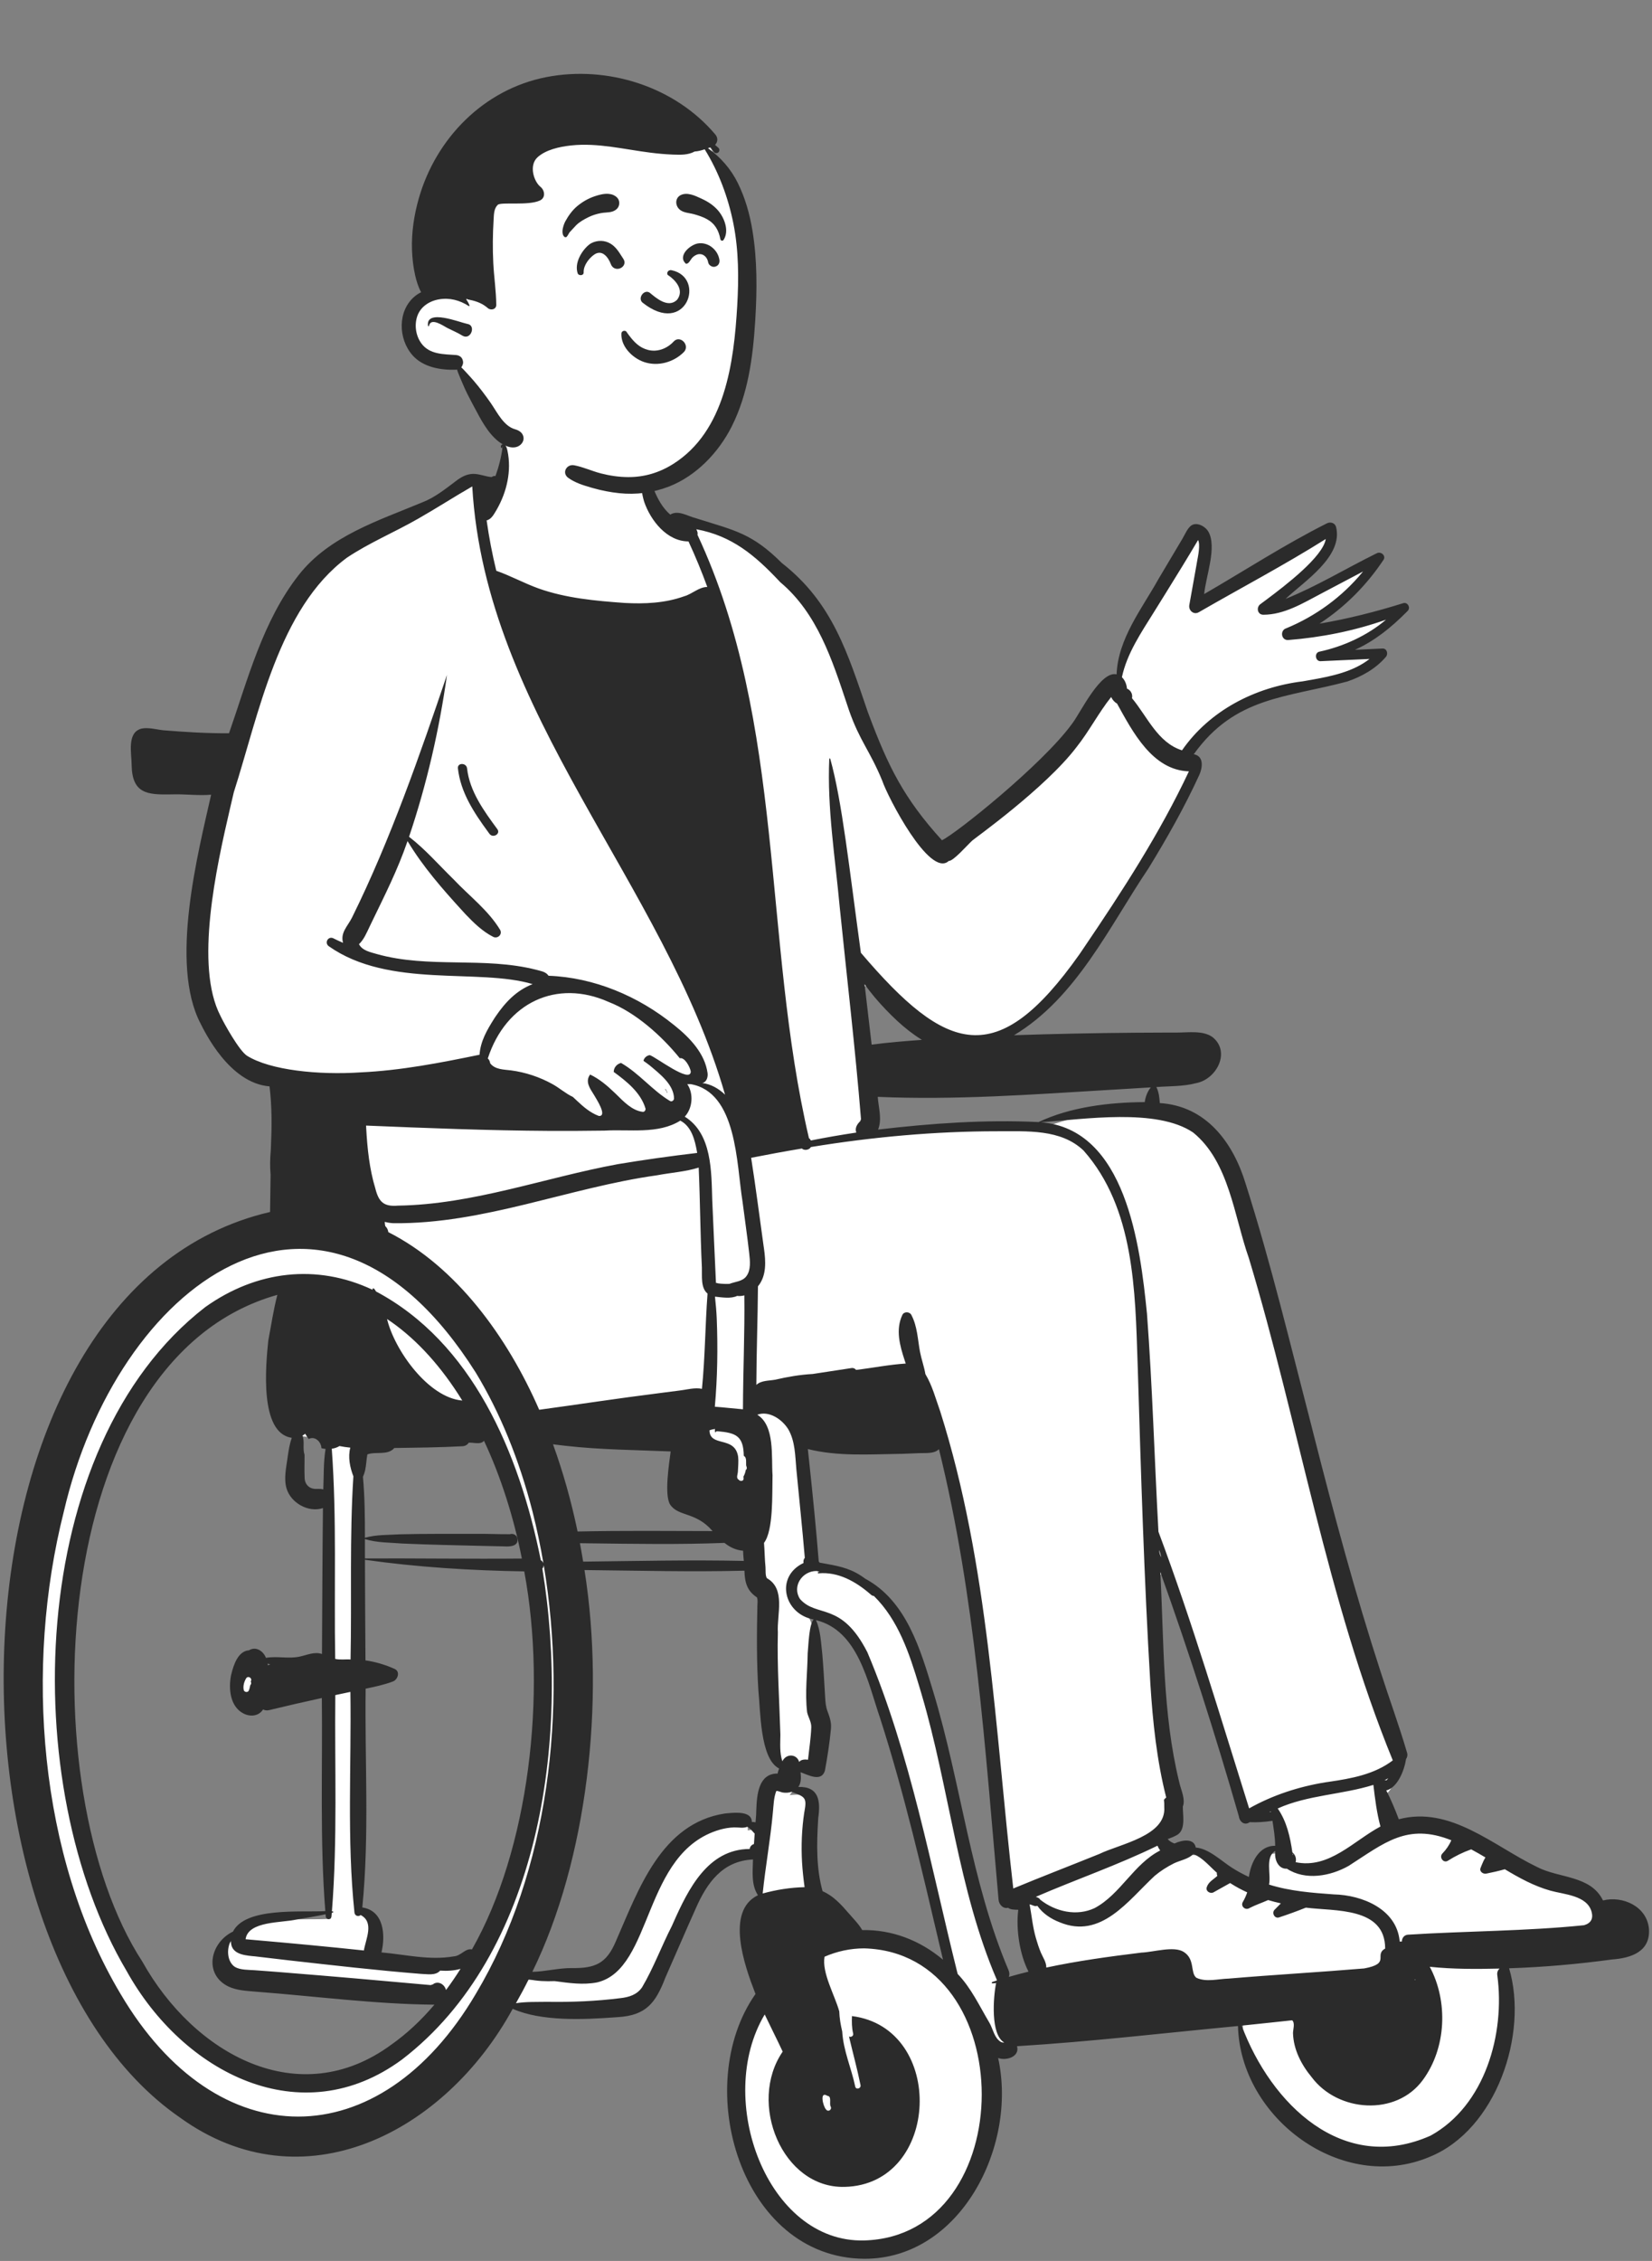 <svg width="231" height="316" viewBox="0 0 231 316" fill="none" xmlns="http://www.w3.org/2000/svg">
  <rect x="0" y="0" width="231" height="316" fill="#808080" stroke="none"/>
  <path fill-rule="evenodd" clip-rule="evenodd"
    d="M179.019 259.094C176.317 258.6 175.344 261.742 175.227 263.728C174.138 263.242 173.004 262.689 172.019 262.053C170.399 261.016 168.649 259.227 166.736 259.274L166.649 258.789C166.551 257.937 164.817 258.504 164.349 258.804C163.599 258.665 162.775 257.91 162.272 257.221C164.296 256.472 165.184 256.442 164.864 253.844C164.863 253.442 164.764 253.067 164.874 252.709C162.457 241.942 161.985 231.17 161.681 220.195L162.922 219.945C166.853 230.941 170.589 242.479 173.94 254.234C174.023 254.763 174.325 254.769 174.618 254.483C175.635 254.537 176.618 254.493 177.654 254.344L177.64 254.296C177.952 254.298 178.262 254.282 178.547 254.263C178.791 255.839 179.074 257.465 179.019 259.094ZM177.389 253.094C177.457 253.06 178.238 252.716 178.326 252.676L178.345 252.87C178.01 253.001 177.672 253.127 177.331 253.242L177.3 253.135L177.389 253.094ZM144.044 276.643C142.726 276.96 141.331 277.362 140.035 277.738L140.544 276.511C137.622 268.727 135.39 260.507 133.765 252.472C132.615 247.241 131.421 241.832 129.825 236.648C127.811 228.507 123.463 220.13 114.277 219.433C114.277 219.433 114.122 219.168 114.123 219.168L113.941 218.999C113.493 213.29 112.886 207.6 112.299 202.137C117.215 203.487 121.449 203.048 126.148 203.011C127.671 202.8 129.697 203.242 130.912 202.548C130.912 202.548 131.715 201.733 131.715 201.733C137.05 222.831 138.438 244.575 140.343 265.94C140.408 266.425 140.777 266.59 141.165 266.389C141.613 266.88 142.546 266.691 143.184 266.762C142.648 269.964 143.279 273.781 144.834 276.449L144.044 276.643ZM131.522 274.842C128.235 272.074 124.34 270.702 120.273 270.858C118.846 268.74 116.828 266.202 114.563 265.246C113.501 261.695 113.631 257.8 113.856 254.455C114.381 251.038 113.205 250.639 110.421 250.889C111.618 249.443 111.511 249.094 111.268 247.195C112.063 247.319 114.468 248.892 114.798 247.78C115.197 245.614 115.468 243.732 115.627 242.027C115.712 240.57 114.681 239.038 114.808 237.555C114.429 233.742 114.818 229.475 113.062 225.962C120.175 226.913 121.907 234.677 123.748 240.397C127.535 252.179 130.181 264.208 133 276.086L131.522 274.842ZM109.614 247.871C109.445 248.25 109.421 248.611 109.362 248.98C106.016 248.366 106.612 253.282 106.299 255.972C105.67 255.763 105.227 255.698 104.569 255.828C104.473 254.941 105.05 254.548 103.028 254.45C93.603 254.626 90.02 264.486 86.778 272.03C85.273 275.658 83.135 276.223 79.959 276.16C77.828 276.201 75.649 276.779 73.472 276.709C81.387 261.103 84.267 238.688 81.053 219.246H81.055C80.859 218.014 80.627 216.733 80.387 215.494C87.172 215.565 95.065 215.728 101.599 215.446C102.46 216.237 103.521 216.59 104.603 216.598C104.608 217.461 104.701 218.41 104.783 219.27C98.676 219.118 91.901 219.212 85.716 219.302C91.901 219.391 98.708 219.501 104.791 219.326C104.781 220.975 104.947 222.473 106.412 223.271C106.972 227.443 106.249 231.801 106.754 236.653C107.161 239.953 106.826 246.271 109.838 247.32L109.614 247.871ZM66.621 273.236L66.386 273.649C65.888 273.479 65.582 273.516 65.096 273.894C61.562 275.805 56.484 274.03 52.621 273.904C53.355 271.491 53.384 267.642 50.037 267.594C51.147 257.015 50.4 246.52 50.571 235.95C56.664 234.788 56.46 234.161 50.541 233.074C50.504 227.161 50.459 221.18 50.463 215.212C50.462 212.341 50.436 209.54 50.173 206.762C50.725 205.622 50.602 204.454 50.886 203.249C52.087 202.577 54.168 203.359 54.915 202.2C58.149 202.152 61.442 202.122 64.707 201.948C65.004 201.957 65.114 201.682 65.242 201.481C65.811 201.332 66.769 201.674 67.243 201.431C67.243 201.431 67.881 200.607 67.881 200.607C70.541 206.038 72.604 212.438 73.823 218.919C69.98 218.96 65.581 218.949 61.616 218.929C65.477 219.215 69.644 219.387 73.914 219.447C77.226 235.925 74.854 259.045 66.621 273.236ZM61.305 281.051C53.3 291.137 40.226 294.499 29.49 286.391C0.843 264.598 2.128 190.731 39.752 180.513C38.731 184.375 35.188 200.404 41.593 200.861L41.573 200.809L41.9 200.629C43.244 201.094 45.136 200.448 45.577 202.316C45.594 202.319 46.3 202.381 46.342 202.385C45.884 204.706 46.017 207.113 45.88 209.47C45.339 209.264 44.666 209.142 44.08 209.19C41.871 209.087 41.927 206.674 42.013 204.995C42.095 204.173 41.846 203.232 41.888 202.461C41.91 201.926 41.874 201.508 41.671 201.065C40.991 203.238 40.349 206.086 40.752 208.298C41.346 210.364 43.975 211.35 45.878 210.338C45.795 217.772 45.772 225.15 45.731 232.519C44.481 231.863 43.34 232.279 42.047 232.629C40.416 232.973 38.48 232.486 36.843 232.881C36.655 232.073 35.893 231.084 35.091 231.737C34.07 231.746 33.509 232.693 33.002 234.763C32.687 236.403 32.871 238.593 34.43 239.381C35.31 239.856 36.191 239.519 36.625 238.547C36.871 238.646 37.263 238.947 37.543 238.85C40.147 238.218 42.954 237.579 45.708 236.984C45.851 247.394 45.39 257.729 46.249 268.167C42.32 268.499 34.834 267.447 33.122 270.904C31.549 271.583 30.42 273.143 30.424 274.713C30.372 277.258 33.198 278.113 35.405 278.142C44.339 278.819 53.188 280.026 62.19 280.008L61.305 281.051ZM77.497 201.682C83.179 202.458 88.885 202.452 94.58 202.706C92.722 215.326 95.319 207.994 101.096 215.088C94.496 215.08 86.525 215.001 80.319 215.155C79.354 210.399 78.052 205.858 76.433 201.522L77.497 201.682ZM121.488 137.639C123.993 141.139 127.285 144.195 130.979 146.285C127.788 146.52 124.54 146.736 121.395 147.177C121.043 144.146 120.688 141.115 120.332 138.086L121.488 137.639ZM230.006 270.073C229.709 267.093 226.338 265.994 223.873 266.816C222.489 263.138 217.758 263.585 214.713 261.963C208.601 259.003 202.345 253.213 195.27 255.491C194.636 253.749 193.926 252.076 193.162 250.615C193.461 250.767 193.845 250.751 194.114 250.482L194.116 250.484C194.38 250.183 194.635 249.846 194.669 249.474C195.587 248.443 195.972 246.814 196.208 245.599C195.087 241.765 193.726 238.092 192.514 234.299C187.81 219.833 184.5 206.394 180.95 192.56C177.003 182.273 175.943 155.281 161.646 155.229C161.599 154.51 161.575 153.681 161.346 153.027C160.937 153.588 160.767 154.415 160.712 155.127C154.592 155.029 149.302 156.167 145.266 157.919C137.536 157.576 130.761 158.037 121.868 159.088C122.946 157.229 122.226 155.135 122.124 153.085C135.017 153.695 148.122 152.506 160.954 151.795C163.025 151.614 165.222 151.728 167.221 151.207C169.389 150.701 171.448 147.985 169.237 145.917C167.741 144.988 165.881 145.491 164.241 145.409C155.93 145.408 147.426 145.571 139.426 145.865C149.276 140.852 154.246 130.385 160.137 121.457C163.129 116.58 165.363 112.476 167.171 108.536C167.48 107.881 167.567 107.172 167.381 106.811C167.312 106.45 166.195 106.41 165.892 106.321C174.084 93.516 186.666 99.154 193.393 91.734C192.118 91.792 190.845 91.852 189.571 91.913L189.278 90.69C191.682 89.607 193.959 87.925 196.448 85.394C196.447 85.389 196.445 85.383 196.442 85.377C192.317 86.668 188.471 87.607 184.687 88.249L184.231 87.083C187.631 84.868 190.656 81.856 192.979 78.371C188.645 80.287 184.569 83.007 180.071 84.751L179.394 83.691C181.958 81.239 187.705 77.563 186.07 74.13C179.682 77.205 173.853 81.185 167.7 84.66C167.694 81.841 169.677 77.407 168.473 75.057C167.203 73.489 166.603 74.823 165.961 76.078C165.961 76.078 163.289 80.57 162.635 81.669C160.182 86.037 156.735 90.353 156.814 95.516C154.681 94.491 153.005 98.211 151.619 100.242C147.724 106.862 134.543 117.255 131.633 118.671C119.782 107.931 121.548 89.743 108.951 79.6C104.912 75.478 101.926 75 97.163 73.485C96.031 73.213 94.75 72.253 93.737 73.174C92.234 71.927 90.771 67.902 90.151 66.182C89.767 64.518 89.127 60.423 88.231 59.655C87.335 58.887 72.746 58.247 71.467 58.631C70.187 59.015 70.699 62.087 70.699 62.087L69.352 67.655L69.236 67.623C69.215 67.631 69.035 67.77 69.012 67.786C68.053 67.779 67.131 67.325 66.21 67.326C65.24 67.346 64.454 68.009 63.709 68.576C62.38 69.581 61.005 70.621 59.388 71.249C40.639 77.239 38.161 86.254 32.552 103.577C27.936 103.707 24.049 103.131 20.031 102.907C18.617 103.086 19.077 105.834 19.12 107.404C18.986 111.266 21.873 110.868 24.737 110.833C26.631 110.856 28.536 111.045 30.41 110.823C28.392 120.138 24.333 134.702 28.775 143.393C32.371 150.203 35.423 151.497 38.334 151.695C39.079 158.214 38.337 164.052 38.472 170.356C-4.436 181.92 -6.411 249.044 12.769 281.727C28.169 308.433 57.132 306.97 71.488 280.391C74.96 282.284 81.843 282.153 86.427 281.739C90.034 281.526 91.218 279.996 92.506 276.647C93.946 273.39 95.315 270.175 96.78 266.92C98.179 263.476 100.974 259.518 106.018 259.673C105.994 261.702 105.618 263.989 106.991 265.6C101.875 267.339 104.95 275.443 106.436 279.229C99.411 288.813 101.778 305.612 111.605 312.564C127.837 323.46 143.504 302.852 138.763 287.064C139.54 287.432 140.983 287.94 141.604 287.138C141.856 286.951 141.507 286.121 141.445 285.851C152.331 285.211 163.011 283.931 173.805 282.918C173.438 292.945 183.382 302.828 193.36 302.606C206.381 303.21 214.182 286.05 210.244 274.939C215.223 274.8 220.278 274.382 225.469 273.678C228.308 273.395 230.117 272.723 230.006 270.073Z"
    fill="white" />
  <path fill-rule="evenodd" clip-rule="evenodd"
    d="M70.236 62.599C69.927 62.7 69.962 62.038 70.393 62.105C70.751 62.161 70.883 62.641 70.948 62.947L70.959 62.996C71.557 65.796 70.868 68.755 69.463 71.213C69.11 71.788 68.745 72.576 68.046 72.731C68.377 75.099 68.832 77.449 69.395 79.773C71.403 80.477 73.293 81.52 75.297 82.242C79.154 83.613 83.281 83.98 87.339 84.271C90.131 84.423 93.003 84.3 95.655 83.343C96.777 83.037 97.728 82.035 98.904 82.038C98.115 79.882 97.241 77.757 96.271 75.671C93.254 75.67 90.975 72.743 90.079 70.142C89.753 69.105 89.658 68.019 89.451 66.956L89.374 66.56C89.306 66.206 89.245 65.851 89.218 65.492C89.209 65.359 89.406 64.191 89.36 64.025C89.355 64.073 89.292 64.034 89.263 64.032C89.183 63.934 89.252 63.736 89.41 63.744C89.665 63.736 89.791 64.291 89.849 64.442C91.073 66.953 91.539 70.04 93.723 71.926C94.814 71.238 96.156 72.139 97.265 72.415L97.586 72.517C102.768 74.15 105.167 74.545 109.329 78.693C116.439 84.24 118.534 91.321 121.333 99.477L121.498 99.92C124.189 107.101 126.361 111.555 131.715 117.438C133.658 116.531 145.73 106.875 149.874 101.202L149.998 101.032C151.191 99.406 153.908 93.715 156.133 94.255C156.333 89.252 159.66 85.111 162.007 80.897L165.338 75.296C165.659 74.756 165.966 74.011 166.422 73.572C167.196 72.826 168.482 73.512 168.945 74.269C170.22 76.416 168.616 80.521 168.38 83.03C174.091 79.721 179.651 76.103 185.554 73.139C186.05 72.899 186.67 73.082 186.827 73.657C187.825 77.782 182.385 81.235 179.759 83.703C184.056 81.976 188.086 79.518 192.244 77.46L192.522 77.323C193.086 77.03 193.85 77.654 193.451 78.252C191.098 81.788 188.056 84.853 184.507 87.165C188.466 86.493 192.362 85.507 196.208 84.303C196.833 84.107 197.28 84.938 196.836 85.383L196.626 85.595C194.524 87.705 192.204 89.587 189.467 90.82C190.746 90.758 192.024 90.698 193.304 90.64C193.939 90.612 194.15 91.39 193.789 91.811C192.367 93.466 190.454 94.54 188.412 95.245C179.866 97.543 172.692 97.347 166.927 105.416C168.37 105.676 168.159 107.286 167.704 108.295L167.676 108.356C165.617 112.841 163.181 117.144 160.602 121.349C155.077 129.557 150.539 139.423 141.795 144.687C147.441 144.495 153.09 144.384 158.741 144.338C160.306 144.325 161.872 144.317 163.437 144.315L164.611 144.315C166.163 144.315 168.212 143.989 169.551 144.953C172.123 147.022 170.116 150.837 167.268 151.382C165.473 151.864 163.534 151.791 161.693 151.932C162.044 152.61 162.131 153.445 162.176 154.171C168.644 154.575 172.42 159.65 174.183 165.454C177.72 176.566 180.429 187.926 183.362 199.209L183.694 200.518C186.524 211.64 189.499 222.73 193.049 233.647C194.257 237.427 195.637 241.156 196.749 244.966C196.848 245.305 196.775 245.615 196.605 245.861C196.395 247.349 195.445 249.846 193.847 250.24C194.502 251.53 195.092 252.927 195.593 254.27C202.806 252.35 208.863 258.018 214.926 260.937C217.979 262.535 222.431 262.088 224.148 265.616C226.916 264.923 230.289 266.464 230.57 269.561C230.814 272.75 228.102 273.671 225.442 273.862C220.657 274.513 215.845 274.939 211.019 275.097C213.745 284.29 209.227 297.672 199.911 301.452C187.657 306.624 173.422 296.037 173.108 283.166C162.817 284.141 152.524 285.356 142.209 285.986C142.636 287.456 140.689 288.065 139.57 287.635C142.297 300.021 134.247 315.746 120.846 315.696C103.577 315.579 96.597 291.547 105.642 278.687L105.556 278.464C104.117 274.744 101.41 267.09 105.982 264.886C105.017 263.411 105.259 261.556 105.291 259.889C101.056 260.081 98.867 263.127 97.293 266.723C95.843 269.942 94.46 273.193 93.03 276.423C91.683 279.924 90.354 281.69 86.391 281.923L85.985 281.953C81.563 282.274 75.684 282.539 71.693 280.761C62.222 298.092 42.35 308.373 25.15 295.949C-10.157 271.571 -8.857 180.213 37.764 169.392C37.783 167.651 37.807 165.91 37.838 164.169C37.738 163.059 37.76 161.952 37.86 160.827L37.881 160.367C38.009 157.528 38.039 154.659 37.689 151.837C32.032 151.378 28.605 144.137 28.035 143.041C23.673 134.667 27.707 119.171 29.522 111.075C27.762 111.215 26.152 111.001 24.431 111.021L23.834 111.031C20.636 111.081 18.488 110.946 18.407 106.956C18.41 105.335 17.69 102.331 19.821 101.828C20.783 101.635 21.919 101.976 22.883 102.071C25.925 102.317 28.971 102.505 32.023 102.486C34.67 94.895 36.743 86.773 41.785 80.347C46.068 74.911 52.918 72.77 59.076 70.201C60.748 69.553 62.159 68.432 63.599 67.348L63.699 67.27C64.413 66.721 65.191 66.257 66.12 66.232C67.022 66.208 67.862 66.618 68.746 66.677C68.901 66.561 69.104 66.488 69.28 66.538C69.751 65.236 70.099 63.882 70.27 62.511L70.256 62.447C70.229 62.343 70.219 62.369 70.227 62.528C70.268 62.528 70.274 62.586 70.236 62.599ZM120.845 272.313C118.9 272.313 117.033 272.726 115.296 273.481C114.893 275.722 116.735 278.865 117.355 281.122C117.38 282.054 117.549 283.005 117.767 283.926C117.922 286.617 119.06 289.085 119.588 291.632C119.686 292.115 120.426 291.911 120.328 291.427C119.865 289.144 119.247 286.896 118.714 284.629C118.964 284.78 119.388 284.576 119.296 284.204C119.098 283.401 119.099 282.59 119.13 281.776C132.301 283.441 131.531 305.347 118.094 305.649C109.374 305.868 104.515 293.907 109.444 286.745C108.635 285.005 107.758 283.295 106.929 281.551C99.869 293.368 107.263 313.505 120.845 313.136C142.748 312.517 142.758 272.937 120.845 272.313ZM199.923 274.887C202.522 279.737 202.245 286.253 198.948 290.723C195.218 295.804 187.078 295.209 183.424 290.332C181.98 288.594 180.867 286.465 180.802 284.167C180.797 283.66 181.125 282.763 180.683 282.365L177.859 282.667C176.447 282.818 175.035 282.967 173.623 283.112C177.715 294.053 187.771 303.961 200.05 298.482C207.659 294.282 210.478 284.251 209.368 276.066C209.306 275.674 209.448 275.353 209.678 275.137C206.426 275.212 203.161 275.228 199.923 274.887ZM66.534 191.853C44.831 157.51 16.243 179.745 8.925 211.265C3.429 232.968 5.38 259.464 16.854 278.675C30.33 301.553 53.072 301.526 66.533 278.675C76.722 261.621 79.402 238.817 76.028 218.729C76.029 218.909 75.966 219.09 75.836 219.234C79.801 243.348 75.339 273.186 56.227 287.838C42.118 298.256 25.62 289.738 17.7 275.466C2.37 249.589 3.551 202.141 28.697 182.69C35.875 177.571 44.305 176.599 52.08 180.259C52.16 179.775 52.459 180.308 52.575 180.499C65.952 187.605 72.564 202.867 75.621 218.058C75.805 218.161 75.928 218.318 75.987 218.492C75.569 216.037 75.06 213.623 74.463 211.265C72.593 203.976 69.925 197.446 66.534 191.853ZM115.703 292.929C114.546 292.19 115.096 294.407 115.498 294.819C115.787 295.227 116.36 294.882 116.161 294.432C115.914 294.071 116.354 292.972 115.703 292.929ZM38.782 180.975C6.316 190.101 4.19 250.075 19.896 274.151C27.127 287.118 41.816 295.284 54.75 285.748C56.869 284.25 58.872 282.388 60.744 280.183C52.428 280.115 44.129 279 35.831 278.373L35.643 278.356C34.387 278.247 33.098 278.188 31.94 277.645C28.43 275.925 29.387 271.509 32.576 269.968C34.323 266.524 42.037 267.292 45.487 267.109C44.712 257.207 45.115 247.247 45.003 237.322C42.536 237.86 40.076 238.423 37.62 239.018C37.329 239.089 37.033 239.047 36.783 238.923C36.184 239.87 35.009 239.976 34.067 239.498C32.161 238.534 31.944 236.027 32.303 234.175L32.341 234.015C32.655 232.706 33.283 230.756 34.815 230.655C35.782 230.053 36.833 230.764 37.185 231.709C38.803 231.439 40.27 231.865 41.847 231.548C42.893 231.336 43.947 230.801 45.022 231.17C45.06 224.373 45.083 217.574 45.156 210.777C43.128 211.456 40.653 210.051 40.065 208.022C39.667 206.673 40.019 205.124 40.206 203.769L40.241 203.515C40.361 202.665 40.511 201.777 40.799 200.953C36.233 200.322 37.167 190.75 37.514 187.368C37.939 185.149 38.204 183.223 38.782 180.975ZM114.182 219.571C112.154 219.552 110.705 221.749 111.876 223.497C114.232 226.158 117.636 223.759 121.287 230.934C127.345 245.29 130.139 260.82 133.909 275.887C135.804 277.859 136.956 280.366 138.348 282.708C138.862 283.589 139.019 284.831 139.952 285.389C140.132 285.473 140.277 285.487 140.419 285.466C138.483 284.392 138.889 279.091 139.288 277.163L139.27 277.163C139.094 277.175 138.451 277.316 138.746 277.012L139.06 276.911L139.373 276.811L139.395 276.733C133.949 264.082 132.765 249.959 128.862 236.785L128.514 235.616C127.165 231.113 125.608 226.403 122.196 223.06C122.066 223.053 121.933 223.005 121.811 222.902L121.688 222.795C119.674 221.051 117.199 219.644 114.443 219.898C114.333 219.906 114.315 219.737 114.417 219.71C114.482 219.693 114.547 219.68 114.611 219.666C114.468 219.637 114.324 219.605 114.182 219.571ZM104.495 255.323C103.914 255.554 103.323 255.392 102.667 255.407C101.979 255.424 101.311 255.538 100.651 255.726C89.803 258.866 91.403 275.176 83.504 277.068C81.53 277.452 79.542 277.156 77.562 276.89C76.299 276.935 75.138 276.897 73.929 276.635C73.361 277.777 72.766 278.89 72.146 279.978C73.586 279.753 75.052 279.812 76.507 279.786C79.927 279.84 83.348 279.7 86.744 279.273C87.954 279.136 89.07 278.799 89.785 277.75C91.4 275.019 92.506 271.984 93.958 269.161L94.149 268.729C96.228 264.051 98.979 258.437 104.828 258.423C104.861 258.086 105.125 257.814 105.425 257.731C105.458 257.245 105.491 256.759 105.527 256.271C105.189 255.947 104.94 255.528 104.495 255.323ZM32.294 271.244C31.661 272.309 31.727 274.177 32.861 274.915C33.63 275.353 34.727 275.304 35.579 275.366L37.047 275.474C37.537 275.51 38.026 275.546 38.515 275.585L39.248 275.644C46.246 276.202 53.236 276.811 60.224 277.447L60.256 277.435C60.353 277.4 60.506 277.351 60.506 277.351L60.614 277.301C60.77 277.226 60.582 277.294 60.563 277.303L60.562 277.304C61.342 276.802 62.181 277.376 62.365 278.138C63.064 277.201 63.741 276.214 64.396 275.175C63.475 275.445 62.497 275.485 61.545 275.425C60.89 276.169 59.715 275.896 58.84 275.879C52.658 275.385 46.492 274.671 40.33 273.98C38.765 273.797 37.198 273.613 35.633 273.428L35.28 273.396C33.896 273.265 32.232 272.999 32.294 271.244ZM166.868 259.122C166.219 259.829 164.977 260.021 164.149 260.433C163.193 260.91 162.281 261.489 161.461 262.176C157.752 265.613 153.976 271.081 148.169 268.665C146.949 268.193 145.811 267.441 145.049 266.363C144.709 266.53 144.316 266.21 143.972 266.166C144.27 267.77 144.395 269.293 144.847 270.859C145.042 271.545 145.264 272.224 145.536 272.883C145.817 273.558 146.323 274.24 146.304 274.996C150.704 274.056 155.152 273.452 159.612 272.905C161.287 272.844 164.115 271.944 165.502 272.799C167.144 273.822 166.407 275.714 167.283 276.417C168.62 277.07 170.347 276.577 171.794 276.538C178.098 276.002 184.46 275.647 190.753 275.119C194.533 274.425 192.06 273.265 193.688 272.337C193.682 266.523 186.696 267.136 182.598 266.622C181.362 267.116 180.113 267.572 178.848 267.986C178.224 268.191 177.794 267.356 178.226 266.917L179.104 266.024C178.505 265.889 177.909 265.737 177.32 265.562C176.491 265.938 175.619 266.219 174.807 266.635L174.656 266.714C174.102 267.013 173.449 266.405 173.78 265.839C174.037 265.401 174.241 264.952 174.399 264.484C173.623 264.133 172.87 263.732 172.154 263.275L172.011 263.183L169.684 264.483C169.229 264.737 168.544 264.308 168.744 263.76C168.983 263.005 169.688 262.685 170.224 262.178C170.164 262.049 170.128 261.877 170.157 261.745C169.11 260.829 168.196 259.659 166.868 259.122ZM197.876 276.642L197.802 276.653C197.807 276.662 197.811 276.67 197.816 276.678L197.848 276.674L197.817 276.679C197.838 276.71 197.866 276.733 197.902 276.742C197.895 276.72 197.888 276.698 197.883 276.675L197.876 276.642ZM112.96 202.526L113.147 204.276C113.644 208.938 114.116 213.578 114.486 218.246C114.535 218.292 114.576 218.345 114.609 218.403L115.71 218.602C117.632 218.953 119.224 219.317 120.967 220.637C126.773 223.744 128.719 230.585 130.5 236.455C134.403 249.324 135.746 262.915 141.023 275.361C141.178 275.72 141.169 276.042 141.061 276.301C141.975 276.038 142.894 275.793 143.818 275.567C142.576 273.175 142.04 269.595 142.386 266.921L142.251 266.917C141.82 266.906 141.299 266.905 140.955 266.638C140.275 266.829 139.699 266.181 139.635 265.566L139.632 265.536C137.752 244.452 136.387 223.154 131.294 202.543C130.632 203.215 129.436 203.061 128.546 203.1L128.498 203.102C127.696 203.14 126.892 203.171 126.088 203.197L125.74 203.201C121.494 203.262 117.122 203.569 112.96 202.526ZM81.73 219.439C84.663 237.89 82.069 260.038 74.436 275.594C76.281 275.556 78.077 275.06 79.919 275.066C83.197 275.12 84.797 274.45 86.115 271.327C89.281 264.107 92.444 254.833 101.373 253.462L101.791 253.422C103.038 253.305 105.135 253.177 105.135 254.656C105.297 254.638 105.482 254.655 105.647 254.7C105.674 254.354 105.701 254.008 105.729 253.664L105.753 252.983C105.83 250.833 106.06 247.857 108.739 247.881C108.775 247.644 108.853 247.409 108.948 247.176C106.251 245.845 106.345 239.008 106.043 236.254C105.796 232.335 105.815 228.402 105.904 224.479C105.915 224.09 105.989 223.571 105.838 223.254C104.447 222.343 104.142 221.154 104.096 219.527C96.65 219.716 89.181 219.515 81.73 219.439ZM114.101 226.439C114.751 227.908 114.796 229.603 114.984 231.184C115.14 233.067 115.25 234.949 115.36 236.834L115.385 237.266C115.422 237.924 115.476 238.563 115.716 239.193L115.771 239.34C116.054 240.096 116.269 240.798 116.191 241.632C116.009 243.583 115.702 245.556 115.346 247.481C114.849 249.112 112.996 248.072 111.942 247.692L111.954 247.8C112.024 248.505 112.021 249.21 111.629 249.753C114.539 249.659 114.746 251.753 114.416 254.09L114.397 254.398C114.194 257.691 114.126 261.141 115.023 264.326C116.535 264.978 117.633 266.205 118.685 267.42C119.305 268.141 120.079 268.906 120.566 269.757C124.672 269.683 128.586 271.143 131.86 273.898L131.473 272.256C128.94 261.486 126.461 250.69 123.07 240.151C121.353 235.166 120.015 227.889 114.101 226.439ZM51.032 218.002C51.041 222.69 51.074 227.376 51.104 232.064C52.51 232.262 53.868 232.669 55.177 233.255C56.008 233.626 55.626 234.752 54.948 235.01C53.712 235.478 52.419 235.748 51.128 236.018C50.995 246.206 51.67 256.445 50.661 266.597C53.695 267.052 53.916 270.474 53.342 272.878C56.702 273.175 60.089 274.023 63.458 273.43C64.451 273.376 65.083 272.255 65.992 272.465C73.93 258.534 76.519 236.83 73.307 219.625C65.868 219.504 58.401 219.046 51.032 218.002ZM48.997 236.467C48.293 236.616 47.591 236.765 46.887 236.915C46.783 246.984 47.207 257.098 46.412 267.142C46.71 267.127 46.648 267.324 46.394 267.341C46.379 267.512 46.362 267.684 46.346 267.855C46.298 268.365 45.602 268.363 45.555 267.855C45.545 267.751 45.536 267.649 45.527 267.546C44.185 267.84 42.824 268.048 41.472 268.275C39.481 268.767 34.696 268.447 34.338 271.039L35.886 271.174C41.111 271.631 45.701 272.061 50.881 272.608C51.14 271.016 52.371 268.665 50.429 267.654C50.149 267.92 49.609 267.801 49.563 267.296C48.492 257.062 49.146 246.741 48.997 236.467ZM202.944 257.207C196.756 254.731 193.538 257.617 188.58 260.786C186.019 262.235 182.526 262.864 179.949 261.18C178.765 261.249 178.212 259.948 178.309 258.91C178.308 258.838 178.307 258.768 178.307 258.697C176.865 259.566 177.758 261.976 177.451 263.399C180.392 264.323 183.454 264.549 186.51 264.77C190.469 264.858 195.244 266.805 195.708 271.229L195.721 271.364L196.025 271.355C196.025 270.908 196.307 270.447 196.868 270.402L196.904 270.4C205.083 269.884 213.349 269.911 221.487 269.08C222.465 268.802 222.814 268.157 222.552 267.2C221.921 264.895 218.691 264.783 216.788 264.246C214.496 263.6 212.438 262.469 210.42 261.254C209.559 261.496 208.69 261.698 207.812 261.869C207.387 261.951 206.83 261.575 207.025 261.082L207.167 260.721C207.311 260.362 207.486 259.954 207.71 259.607C207.052 259.214 206.39 258.832 205.716 258.474C204.574 258.879 203.491 259.409 202.463 260.064C201.842 260.46 201.208 259.587 201.672 259.076L201.688 259.059C202.224 258.508 202.641 257.889 202.944 257.207ZM161.849 257.964C156.333 260.66 150.482 262.671 144.84 265.109L144.954 265.151C145.151 265.226 145.377 265.327 145.449 265.506C147.572 267.187 150.555 267.872 153.074 266.678C156.708 264.728 158.51 260.529 162.227 258.632C162.074 258.421 161.946 258.196 161.849 257.964ZM109.412 250.523C109.23 250.492 108.694 250.256 108.551 250.319C108.185 251.232 108.174 252.313 108.073 253.288C107.733 257.091 107.034 260.852 106.647 264.643C108.563 264.116 110.533 263.803 112.505 263.76C112.345 262.585 112.215 261.416 112.147 260.233C112.02 257.932 112.113 255.612 112.458 253.332L112.482 253.208C112.855 251.225 112.558 251.136 110.689 250.437C110.287 250.574 109.84 250.597 109.412 250.523ZM151.518 160.809C148.324 157.758 143.562 158.128 139.464 158.112C130.726 158.11 122.007 158.905 113.39 160.315C113.146 160.745 112.46 160.842 112.129 160.523C109.756 160.919 107.391 161.355 105.032 161.819C105.684 165.948 106.205 170.099 106.787 174.238L106.825 174.493C107.081 176.289 107.208 178.299 105.986 179.781C105.952 184.367 105.777 188.969 105.76 193.562C106.432 192.921 107.517 192.995 108.382 192.836C110.154 192.429 111.84 192.135 113.637 192.035C115.445 191.758 117.253 191.482 119.063 191.207C119.342 191.163 119.566 191.284 119.705 191.464C122.02 191.191 124.326 190.725 126.65 190.575L126.512 190.162C125.825 188.085 125.197 185.832 126.185 183.767C126.419 183.284 127.185 183.312 127.428 183.767C128.28 185.365 128.316 187.186 128.643 188.932C128.831 189.933 129.219 190.998 129.4 192.054C130.36 193.643 130.84 195.505 131.465 197.246C138.294 218.803 139.115 241.627 141.687 263.944C145.676 262.288 149.715 260.737 153.718 259.119C156.594 257.712 163.12 256.61 162.798 252.548C162.813 252.215 162.794 251.885 162.756 251.556C162.834 251.426 162.944 251.317 163.073 251.234C161.752 246.037 161.193 240.671 160.855 235.331C159.977 220.651 159.543 205.945 159.096 191.246L159.074 190.624C158.736 180.429 158.627 168.837 151.518 160.809ZM162.246 219.707C162.77 229.501 162.538 239.433 164.878 249.023L164.95 249.313C165.176 250.233 165.777 251.529 165.396 252.491C165.382 253.667 165.796 255.5 164.785 256.331C164.354 256.646 163.798 256.842 163.277 257.04C163.529 257.335 163.883 257.538 164.232 257.658L164.291 257.63C165.259 257.176 166.962 256.867 167.205 258.221C169.037 258.366 170.81 260.121 172.288 261.059C173.044 261.538 173.828 261.961 174.632 262.331C174.888 260.385 176.026 257.92 178.305 257.982C178.305 256.805 178.105 255.644 177.929 254.484C176.869 254.653 175.811 254.724 174.739 254.678C174.028 255.191 173.324 254.626 173.231 253.857C169.947 242.428 166.276 230.953 162.246 219.707ZM192.04 249.465C187.665 250.838 182.863 250.868 178.662 252.761C179.923 254.569 180.408 256.755 180.716 258.902C181.004 259.127 181.198 259.483 181.213 259.868C181.221 260.003 181.208 260.139 181.168 260.268C185.842 261.246 189.269 257.283 193.029 255.281C192.516 253.407 192.27 251.402 192.04 249.465ZM180.729 259.076L180.73 259.103C180.724 259.32 180.893 259.251 180.729 259.076ZM177.703 253.166C177.631 253.198 177.56 253.232 177.489 253.264C177.563 253.253 177.637 253.243 177.71 253.231C177.708 253.209 177.705 253.188 177.703 253.166ZM166.834 158.283C161.733 154.833 151.56 156.445 145.516 156.851C157.457 157.756 159.433 174.16 160.382 183.601C161.144 193.743 161.428 203.921 161.985 214.077C166.74 226.78 170.599 239.81 174.666 252.747C177.969 250.895 181.58 249.717 185.32 249.107L185.859 249.029C188.991 248.57 192.175 247.997 194.755 246.042C185.518 223.48 181.651 199.124 174.628 175.842C172.565 170.016 171.884 162.373 166.834 158.283ZM194.124 248.536C193.949 248.641 193.768 248.738 193.584 248.83C193.681 248.808 193.784 248.804 193.888 248.819C193.968 248.728 194.054 248.624 194.124 248.536ZM110.252 199.808C109.408 198.395 107.545 197.115 105.892 197.729C108.382 199.25 107.841 203.646 108.024 206.217L108.02 206.362C107.959 208.788 108.165 213.908 106.831 215.638C106.924 216.754 106.926 217.91 107.04 219.032C107.074 219.443 106.993 220.211 107.235 220.574C109.906 222.071 108.611 225.659 108.77 228.15C108.649 232.919 108.982 237.679 109.121 242.442C109.112 243.674 108.992 244.987 109.402 246.166C109.927 245.045 111.421 245.121 111.746 246.256C112.008 245.912 112.535 245.885 112.985 245.946C113.144 244.435 113.388 242.925 113.441 241.412C113.466 240.66 113.024 240.04 112.861 239.321C112.534 236.592 112.906 233.803 112.939 231.059L112.947 230.977C113.052 229.842 113.134 227.033 113.775 226.345C109.628 225.599 108.316 220.377 112.363 218.448C112.308 218.194 112.361 217.925 112.536 217.732C112.191 213.601 111.746 209.474 111.355 205.345C111.187 203.486 111.194 201.477 110.252 199.808ZM35.053 235.009C35.366 234.585 34.69 234.127 34.415 234.577C34.13 235.058 33.965 235.646 34.081 236.2C34.145 236.507 34.648 236.592 34.783 236.291C34.899 236.044 34.94 235.78 34.998 235.515C35.153 235.395 35.155 235.169 35.053 235.009ZM37.413 232.515C37.426 232.588 37.438 232.662 37.448 232.737C37.563 232.694 37.682 232.66 37.805 232.629C37.674 232.593 37.544 232.555 37.413 232.515ZM47.469 202.106C47.154 202.303 46.782 202.428 46.392 202.485C47.104 212.245 46.7 222.073 46.872 231.856C47.574 232.018 48.306 231.883 49.018 231.938C49.192 223.399 48.866 214.867 49.413 206.335C48.935 205.113 48.63 203.631 48.984 202.33C48.473 202.28 47.966 202.207 47.469 202.106ZM101.306 215.641C94.993 215.888 88.636 215.779 82.314 215.701C81.915 215.689 81.504 215.687 81.088 215.684C81.25 216.538 81.403 217.398 81.543 218.262C89.027 218.175 96.527 217.999 104.007 218.161L103.975 217.811C103.943 217.458 103.915 217.097 103.905 216.738C102.976 216.667 102.068 216.269 101.306 215.641ZM67.675 201.369C67.216 201.962 66.209 201.582 65.542 201.638C65.371 201.911 65.08 202.111 64.668 202.133C61.495 202.302 58.316 202.335 55.139 202.381C54.212 203.456 52.564 202.836 51.371 203.272C51.225 204.016 51.217 204.787 51.049 205.533C50.977 205.838 50.871 206.126 50.752 206.409C51.01 209.233 51.029 212.096 51.029 214.928C52.6 214.47 54.298 214.547 55.921 214.443C59.438 214.353 62.957 214.389 66.476 214.382C68.03 214.353 69.788 214.447 71.304 214.428C71.693 214.287 72.242 214.51 72.322 214.959C72.613 216.102 71.319 216.187 70.545 216.13C69.612 216.109 68.68 216.089 67.748 216.069C63.932 215.975 60.115 215.905 56.302 215.733C54.553 215.589 52.717 215.636 51.029 215.111L51.03 217.244C51.031 217.456 51.031 217.652 51.032 217.815C58.344 217.786 65.66 217.898 72.973 217.832C71.852 212.134 70.016 206.322 67.675 201.369ZM162.106 216.647C162.077 217.021 162.21 217.336 162.385 217.659C162.292 217.322 162.198 216.985 162.106 216.647ZM77.328 201.861C78.731 205.728 79.879 209.81 80.763 214.05C87.058 213.913 93.342 213.98 99.636 213.991C97.317 211.265 94.856 212.014 93.701 210.281C92.864 208.938 93.563 204.537 93.781 202.861C88.881 202.653 83.957 202.629 79.079 202.073C78.526 202 77.924 201.95 77.328 201.861ZM42.673 200.388C42.556 200.485 42.43 200.572 42.295 200.646C42.632 201.531 42.287 202.421 42.584 203.323C42.597 204.387 42.543 205.458 42.596 206.469C42.592 207.432 43.19 208.036 44.052 208.098C44.365 208.116 44.778 208.043 45.204 208.17C45.289 206.285 45.215 204.37 45.524 202.507C45.327 202.489 45.133 202.456 44.947 202.408C44.918 201.521 44.052 200.666 43.163 201.12C42.985 200.883 42.823 200.634 42.673 200.388ZM99.983 199.718C99.715 199.75 99.455 199.81 99.205 199.912C99.264 202.317 102.737 200.628 103.212 203.58C103.291 204.276 103.205 204.975 103.182 205.672C103.171 206.028 102.89 206.588 103.279 206.797C103.479 207.087 104.026 207.03 103.978 206.613C103.969 206.536 103.962 206.458 103.957 206.379C104.128 206.076 104.232 205.758 104.288 205.43C104.494 205.323 104.432 205.05 104.341 204.857C104.287 204.439 104.462 203.702 104.005 203.48C103.958 200.704 102.927 200.263 100.35 200.037C100.175 200.019 100.064 200.105 100.014 200.225C99.946 200.077 99.948 199.899 99.983 199.718ZM97.699 163.186C95.855 163.773 93.795 163.896 91.88 164.262C79.512 165.994 67.628 171.097 55.016 170.96C54.585 170.94 54.18 170.876 53.801 170.772C53.803 170.969 53.83 171.171 53.872 171.367C54.108 171.569 54.256 171.888 54.302 172.211C63.769 177.011 70.915 186.767 75.397 197.037C80.95 196.281 86.499 195.423 92.064 194.729L93.074 194.598L95.094 194.338C96.079 194.214 97.175 193.902 98.153 194.111C98.599 189.645 98.6 185.29 98.936 180.797C97.953 180.011 98.185 178.33 98.145 177.17C97.921 172.51 97.902 167.844 97.699 163.186ZM104.081 181.048C103.746 181.137 103.4 181.169 103.076 181.121C102.212 181.544 100.933 181.325 99.975 181.226C100.087 182.263 100.183 183.302 100.224 184.344C100.385 188.406 100.321 192.552 99.956 196.611C101.267 196.703 102.579 196.864 103.888 196.971C103.9 191.673 104.147 186.353 104.081 181.048ZM54.12 184.349C55.163 188.697 59.89 195.35 64.641 195.747C61.749 191.066 58.424 187.377 54.75 184.78C54.54 184.632 54.331 184.49 54.12 184.349ZM96.555 151.521C96.404 151.525 96.253 151.526 96.102 151.524C97.011 152.845 96.849 154.904 95.75 156.068C99.586 158.446 99.466 163.765 99.594 167.757C99.747 171.619 99.952 175.473 100.114 179.331C100.114 179.261 100.344 179.359 100.426 179.373C100.945 179.441 101.471 179.464 101.995 179.441C102.787 179.125 103.83 179.119 104.376 178.355C105.024 177.487 104.876 176.189 104.764 175.185C104.494 172.753 104.129 170.33 103.823 167.904C102.977 162.72 103.083 152.635 96.555 151.521ZM95.125 156.626C92.044 158.56 87.991 157.807 84.511 158.021C81.968 158.058 79.424 158.069 76.88 158.06C68.312 158.012 59.748 157.67 51.187 157.317L51.206 157.673C51.363 160.519 51.655 163.369 52.483 166.104C52.954 167.977 53.657 168.672 55.627 168.506C66.156 168.35 76.146 164.593 86.408 162.706C90.076 162.094 93.805 161.573 97.488 161.14L97.447 160.91C97.152 159.272 96.675 157.421 95.125 156.626ZM97.365 73.973C97.511 74.247 97.595 74.494 97.53 74.75C109.862 101.168 106.605 131.217 113.116 159.079C113.243 159.155 113.316 159.274 113.383 159.399C115.488 158.977 117.609 158.611 119.737 158.293C119.494 157.665 119.869 157.097 120.298 156.689C120.304 156.626 120.39 156.429 120.395 156.429C119.593 146.547 118.424 136.666 117.419 126.794C116.792 119.914 115.647 112.971 115.957 106.056C115.968 105.975 116.073 106 116.096 106.056C117.756 112.032 118.717 121.102 120.376 133.164C132.354 147.223 139.411 149.682 150.931 133.39L151.522 132.52C156.906 124.585 162.159 116.498 166.245 107.808C161.134 107.644 158.375 102.269 156.19 98.326C155.821 98.127 155.575 97.825 155.373 97.419C153.642 99.578 152.272 102.242 150.52 104.434C146.169 110.156 136.176 117.25 135.958 117.477L135.916 117.515C135.259 118.116 133.28 120.388 132.669 120.327C130.004 122.799 124.078 111.285 123.365 109.116C121.627 104.89 120.226 103.591 118.718 99.281L118.459 98.505C116.382 92.277 114.295 85.717 109.097 81.364L108.894 81.147C105.567 77.624 102.332 74.875 97.365 73.973ZM160.92 151.979C159.443 152.07 157.965 152.158 156.488 152.247L155.122 152.328C144.342 152.974 133.539 153.772 122.737 153.301C122.838 154.821 123.369 156.396 122.784 157.874C130.236 157.002 137.738 156.465 145.223 156.826C149.671 154.722 155.069 154.063 160.07 154.036C160.155 153.337 160.445 152.547 160.92 151.979ZM85.109 140.038C77.855 136.796 70.76 140.096 68.207 147.937C68.386 148.084 68.509 148.343 68.54 148.605C69.212 149.502 70.444 149.474 71.453 149.602C73.482 149.87 75.451 150.525 77.245 151.517C78.235 152.059 79.087 152.842 80.109 153.315L80.66 153.832C81.578 154.692 82.52 155.52 83.737 155.974C84.997 156.04 83.369 153.581 83.104 153.104L83.005 152.945C82.474 152.102 81.792 151.141 82.518 150.183C83.843 150.819 84.909 151.735 85.974 152.758L86.167 152.944C87.203 153.959 88.395 155.232 89.883 155.398C90.134 155.426 90.317 155.13 90.253 154.912C89.585 152.696 87.632 151.146 85.815 149.815C85.83 149.184 86.269 148.7 86.843 148.563C89.394 150.034 91.175 152.363 93.67 153.871C93.939 154.031 94.221 153.82 94.248 153.54C94.232 151.578 92.234 150.075 90.857 148.913C90.571 148.691 90.278 148.477 89.979 148.27C90.047 147.876 90.406 147.532 90.855 147.469C91.673 147.701 96.579 151.514 96.593 149.752L96.583 149.704C96.453 149.084 95.742 147.739 95.055 147.905C92.512 144.762 88.861 141.494 85.109 140.038ZM66.036 67.983C63.472 69.456 61.013 71.051 58.447 72.509C55.176 74.385 51.662 75.841 48.518 77.941C38.946 85.002 36.172 99.885 32.691 110.739L32.198 112.846C30.203 121.393 27.207 135.007 30.821 141.973L30.847 142.028C31.298 142.986 33.445 146.872 34.55 147.563C37.791 149.586 44.567 150.274 50.456 149.878C56.063 149.617 61.583 148.543 67.056 147.414C67.181 145.528 68.103 143.951 69.073 142.415L69.174 142.256L69.286 142.089C70.659 140.071 72.207 138.436 74.474 137.545C66.899 135.275 54.427 138.197 45.983 132.255C45.308 131.78 45.897 130.775 46.628 131.15C47.069 131.375 47.516 131.581 47.968 131.773C47.569 130.334 48.609 129.477 49.23 128.228L49.254 128.177C54.587 117.407 58.782 105.301 62.502 94.329C61.42 102.005 59.673 109.608 57.197 116.952C59.466 118.696 61.361 120.894 63.407 122.888C65.599 125.216 68.258 127.194 69.931 129.959C70.296 130.603 69.578 131.253 68.955 130.935C67.486 130.188 66.266 129.003 65.138 127.824L64.68 127.325C61.882 124.267 59.123 121.119 56.988 117.554C55.564 121.684 53.806 125.108 51.926 129.002L51.686 129.502C51.27 130.363 50.882 131.324 50.198 131.96C50.651 132.869 51.81 133.08 52.703 133.345C59.965 135.385 67.676 133.68 74.967 135.537L75.448 135.662C75.929 135.787 76.414 135.938 76.701 136.377C83.06 136.61 89.253 139.217 94.21 143.236L94.338 143.338C96.427 145.011 98.566 147.22 98.941 149.989C99.012 150.511 98.819 151.25 98.195 151.368C99.402 151.517 100.491 152.139 101.386 152.999C92.856 123.378 67.867 99.794 66.036 67.983ZM93.042 152.188C93.16 152.368 93.268 152.555 93.346 152.75C93.308 152.723 93.271 152.694 93.233 152.667C93.243 152.57 93.171 152.463 93.102 152.384L93.103 152.384C93.07 152.345 93.039 152.303 93.007 152.263C93.022 152.239 93.033 152.214 93.042 152.188ZM120.894 137.557C121.225 140.372 121.555 143.187 121.882 146.003C124.214 145.695 126.564 145.509 128.912 145.336L128.782 145.255C127.595 144.512 126.5 143.643 125.472 142.693C124.344 141.649 123.268 140.52 122.277 139.344C121.791 138.767 121.331 138.17 120.894 137.557ZM65.31 107.393C65.672 110.619 67.68 113.353 69.547 115.892C70.035 116.557 68.924 117.195 68.442 116.538L68.247 116.273C66.286 113.591 64.409 110.775 64.03 107.393C63.938 106.574 65.219 106.583 65.31 107.393ZM185.381 75.336C179.596 78.971 173.542 82.157 167.625 85.57C166.9 85.981 166.167 85.305 166.303 84.554C166.605 82.887 166.904 81.22 167.199 79.553L167.426 78.261C167.512 77.794 167.866 76.111 167.528 75.479C166.061 77.964 164.544 80.422 163.021 82.874L161.358 85.547C159.578 88.411 157.585 91.317 156.877 94.652C157.309 95.063 157.532 95.658 157.585 96.243C158.083 96.442 158.423 96.997 158.287 97.583C160.417 100.133 161.872 103.798 165.281 104.87C169.148 99.299 175.503 96.04 182.147 95.23L183.326 95.023C186.207 94.513 189.21 93.891 191.504 92.098C189.227 92.208 186.949 92.313 184.669 92.412C183.907 92.445 183.745 91.242 184.489 91.082C187.8 90.369 191.163 88.853 193.809 86.611C189.393 88.169 184.759 89.094 180.088 89.458C179.127 89.469 178.96 88.079 179.865 87.808C183.982 86.112 187.673 83.412 190.503 79.986L190.593 79.876L184.662 83.005C182.188 84.311 179.542 85.923 176.653 85.919C175.814 85.918 175.627 84.868 176.25 84.431L177.063 83.827C179.802 81.784 184.989 77.803 185.381 75.336Z"
    fill="#2B2B2B" />
  <path fill-rule="evenodd" clip-rule="evenodd"
    d="M102.787 31.593C104.278 30.599 102.228 27.084 101.527 26.035C100.932 24.678 100.338 23.321 99.743 21.964C99.859 20.872 98.824 19.861 97.756 20.157C96.86 19.466 95.31 19.727 94.807 20.743C84.801 15.963 67.155 17.19 65.769 30.814C63.668 34.633 61.583 38.486 59.7 42.418C57.276 42.464 56 45.362 57.374 47.312C57.458 50.404 59.405 50.716 62.021 50.67C63.06 50.983 64.141 51.17 64.9 52.008C65.476 52.639 65.855 53.428 66.221 54.193C67.909 57.723 70.102 60.802 73.134 63.309C77.853 67.104 84.32 69.936 90.424 68.382C103.59 63.735 106.853 43.439 102.787 31.593Z"
    fill="white" />
  <path fill-rule="evenodd" clip-rule="evenodd"
    d="M76.374 10.781C84.928 9.107 94.369 12.084 100.031 18.806C100.43 19.279 100.364 19.873 99.986 20.247C100.151 20.391 100.313 20.538 100.477 20.686C100.648 20.842 100.612 21.142 100.455 21.289C100.301 21.433 99.989 21.453 99.853 21.268L99.652 20.996C99.552 20.86 99.453 20.724 99.358 20.584C99.235 20.625 99.115 20.668 98.994 20.71C100.752 21.969 102.197 23.61 103.158 25.558C104.199 27.664 104.831 29.897 105.213 32.21C105.893 36.336 105.865 40.543 105.61 44.706L105.596 44.928C105.279 49.946 104.61 55.034 102.331 59.579C100.503 63.221 97.366 66.519 93.525 68.007C91.313 68.863 88.957 69.179 86.595 68.93C85.35 68.8 84.112 68.559 82.908 68.216L82.618 68.133C81.521 67.818 80.384 67.456 79.462 66.79C78.515 66.105 79.214 64.835 80.277 65.029C81.559 65.265 82.766 65.845 84.034 66.168C85.274 66.486 86.534 66.673 87.816 66.681C90.083 66.696 92.17 66.072 94.087 64.874C101.414 60.291 102.623 50.604 103.084 42.757C103.309 38.924 103.304 35.032 102.552 31.253C101.83 27.619 100.495 24.019 98.537 20.868C98.075 21.022 97.615 21.148 97.129 21.176C96.247 21.666 95.219 21.643 94.219 21.609L94.08 21.604C93.041 21.566 92.003 21.469 90.972 21.339C87.321 20.886 83.582 19.931 79.883 20.327L79.732 20.344C78.208 20.519 76.314 20.931 75.163 21.983C73.92 23.118 74.648 25.372 75.574 26.113C76.174 26.592 76.329 27.63 75.508 28.017C73.886 28.784 70.044 28.193 69.595 28.633C69.055 29.159 69.063 29.99 69.023 30.695L69.02 30.742C68.897 32.751 68.876 34.757 68.977 36.768C69.073 38.713 69.377 40.669 69.392 42.615C69.398 43.257 68.617 43.425 68.206 43.058C68.126 42.986 68.042 42.918 67.958 42.856C67.209 42.284 66.343 42.024 65.411 41.845C65.362 41.836 65.324 41.81 65.298 41.776L65.287 41.761L65.184 41.84C65.37 42.088 65.527 42.368 65.648 42.679C65.673 42.742 65.613 42.818 65.546 42.774C64.276 41.958 62.876 41.581 61.372 41.841C60.02 42.074 58.775 42.884 58.333 44.233C57.928 45.475 58.143 46.931 58.919 47.992C60.067 49.563 62.022 49.493 63.769 49.624C64.111 49.651 64.488 49.83 64.636 50.163C64.811 50.556 64.789 50.819 64.6 51.198C64.574 51.252 64.54 51.301 64.502 51.344C64.646 51.472 64.781 51.611 64.913 51.752L65.354 52.229C65.655 52.555 65.955 52.884 66.243 53.221C67.089 54.211 67.881 55.26 68.624 56.33L68.692 56.43C69.561 57.709 70.444 59.545 72.012 59.994C72.55 60.148 73.044 60.433 73.185 61.026C73.326 61.619 72.926 62.175 72.407 62.402C71.507 62.797 70.402 62.252 69.69 61.689C68.156 60.474 67.193 58.545 66.284 56.845L66.035 56.381C65.567 55.504 65.11 54.617 64.727 53.699C64.508 53.176 64.272 52.655 64.07 52.124C64.011 51.97 63.953 51.813 63.908 51.653C63.837 51.666 63.765 51.673 63.697 51.675C61.581 51.739 59.162 51.319 57.692 49.663C55.665 47.381 55.556 43.423 58.02 41.399C58.28 41.185 58.571 40.999 58.883 40.843C58.481 40.105 58.228 39.257 58.047 38.464C57.783 37.304 57.654 36.128 57.61 34.941C57.525 32.519 57.893 30.07 58.556 27.743C60.958 19.31 67.668 12.485 76.374 10.781ZM59.849 45.545C59.515 43.107 64.302 45.068 65.354 45.274L65.385 45.28C66.592 45.49 65.841 47.595 64.67 46.919L64.634 46.898C64.001 46.505 63.3 46.215 62.634 45.878L62.491 45.805C61.962 45.528 60.224 44.306 59.987 45.55C59.974 45.618 59.858 45.613 59.849 45.545Z"
    fill="#2B2B2B" />
  <path fill-rule="evenodd" clip-rule="evenodd"
    d="M92.999 50.695C92.048 50.935 91.036 50.924 90.085 50.608C89.223 50.322 88.348 49.729 87.733 48.962C87.187 48.281 86.846 47.464 86.89 46.607C86.895 46.509 86.933 46.428 86.989 46.367C87.05 46.3 87.132 46.256 87.22 46.239C87.31 46.221 87.404 46.232 87.483 46.271C87.555 46.307 87.615 46.365 87.651 46.449C87.745 46.581 87.839 46.712 87.933 46.84C88.691 47.846 89.433 48.603 90.615 48.907C91.256 49.072 91.904 49.031 92.504 48.835C93.146 48.625 93.733 48.236 94.201 47.729C94.412 47.5 94.655 47.412 94.889 47.418C95.155 47.426 95.413 47.558 95.604 47.762C95.791 47.963 95.912 48.231 95.914 48.507C95.916 48.749 95.829 48.999 95.611 49.217C94.894 49.935 93.979 50.448 92.999 50.695ZM93.398 38.442C94.344 39.063 95.767 40.483 94.677 41.903C93.41 43.143 91.7 41.61 90.856 40.914C90.069 40.371 89.119 41.666 89.844 42.294C95.952 47.155 98.792 38.784 93.911 37.769C93.373 37.657 93.151 38.252 93.398 38.442ZM84.454 35.544C84.15 35.334 83.788 35.254 83.377 35.423C83.055 35.556 82.484 36.016 82.076 36.633C81.797 37.055 81.592 37.554 81.612 38.083C81.617 38.205 81.569 38.294 81.495 38.358C81.437 38.409 81.354 38.445 81.258 38.453C81.177 38.461 81.086 38.448 81.013 38.423C80.874 38.374 80.803 38.28 80.778 38.205C80.533 37.478 80.677 36.681 81.005 35.969C81.448 35.008 82.219 34.217 82.715 33.971C83.563 33.549 84.545 33.562 85.363 34.051C86.058 34.466 86.48 35.113 86.899 35.772C86.988 35.912 87.076 36.051 87.168 36.188C87.351 36.461 87.361 36.727 87.279 36.952C87.187 37.201 86.969 37.406 86.701 37.508C86.454 37.602 86.17 37.607 85.924 37.492C85.715 37.396 85.527 37.215 85.415 36.916C85.225 36.411 84.9 35.851 84.454 35.544ZM100.18 37.2C99.964 37.303 99.796 37.331 99.563 37.252C99.434 37.208 99.308 37.129 99.21 37.024C99.114 36.921 99.046 36.794 99.023 36.655C98.966 36.312 98.791 35.987 98.532 35.77C98.312 35.584 98.029 35.48 97.709 35.522C97.364 35.567 97.03 35.776 96.796 36.027C96.718 36.111 96.655 36.208 96.593 36.303C96.475 36.483 96.362 36.649 96.204 36.778C96.144 36.827 96.056 36.859 95.971 36.856C95.937 36.855 95.902 36.848 95.87 36.837C95.54 36.483 95.484 36.22 95.504 35.963C95.525 35.693 95.641 35.423 95.822 35.174C96.247 34.59 97.031 34.125 97.552 34.032C98.266 33.905 98.963 34.112 99.513 34.528C100.08 34.955 100.488 35.602 100.597 36.319C100.623 36.492 100.603 36.677 100.532 36.835C100.463 36.99 100.347 37.12 100.18 37.2ZM86.24 29.214C85.8 29.614 85.294 29.66 84.783 29.7C84.499 29.722 84.272 29.74 84.048 29.782C83.433 29.898 82.822 30.085 82.26 30.365C81.674 30.657 81.033 31.013 80.564 31.48C80.453 31.591 80.348 31.708 80.242 31.826C80.146 31.933 80.053 32.036 79.956 32.135C79.844 32.248 79.737 32.368 79.631 32.487C79.565 32.589 79.551 32.614 79.538 32.64C79.517 32.679 79.493 32.723 79.466 32.77C79.43 32.834 79.386 32.905 79.341 32.968C79.267 33.085 79.227 33.116 79.194 33.13C79.139 33.152 79.087 33.162 79.037 33.154C78.99 33.146 78.946 33.122 78.904 33.084C78.692 32.892 78.638 32.587 78.656 32.266C78.683 31.778 78.882 31.245 79.059 30.919C79.472 30.161 80.034 29.378 80.697 28.825C81.454 28.194 82.274 27.724 83.208 27.414C83.788 27.221 84.458 27.048 85.082 27.095C85.53 27.128 85.954 27.277 86.297 27.622C86.507 27.835 86.601 28.13 86.591 28.421C86.581 28.717 86.462 29.012 86.24 29.214ZM101.174 33.534C101.146 33.578 101.107 33.607 101.065 33.624C101.021 33.642 100.972 33.645 100.925 33.636C100.879 33.626 100.835 33.604 100.801 33.57C100.769 33.538 100.745 33.496 100.735 33.446C100.496 32.196 99.98 31.254 98.831 30.618C98.265 30.305 97.61 30.096 96.989 29.926C96.808 29.877 96.617 29.842 96.424 29.807C95.82 29.697 95.212 29.574 94.833 29.07C94.605 28.766 94.518 28.384 94.586 28.04C94.651 27.716 94.852 27.425 95.204 27.258C96.08 26.843 97.135 27.317 97.992 27.719C98.055 27.749 98.118 27.779 98.179 27.807C99.016 28.195 99.775 28.696 100.389 29.396C100.876 29.951 101.317 30.762 101.477 31.586C101.611 32.272 101.55 32.965 101.174 33.534Z"
    fill="#2B2B2B" />
</svg>
